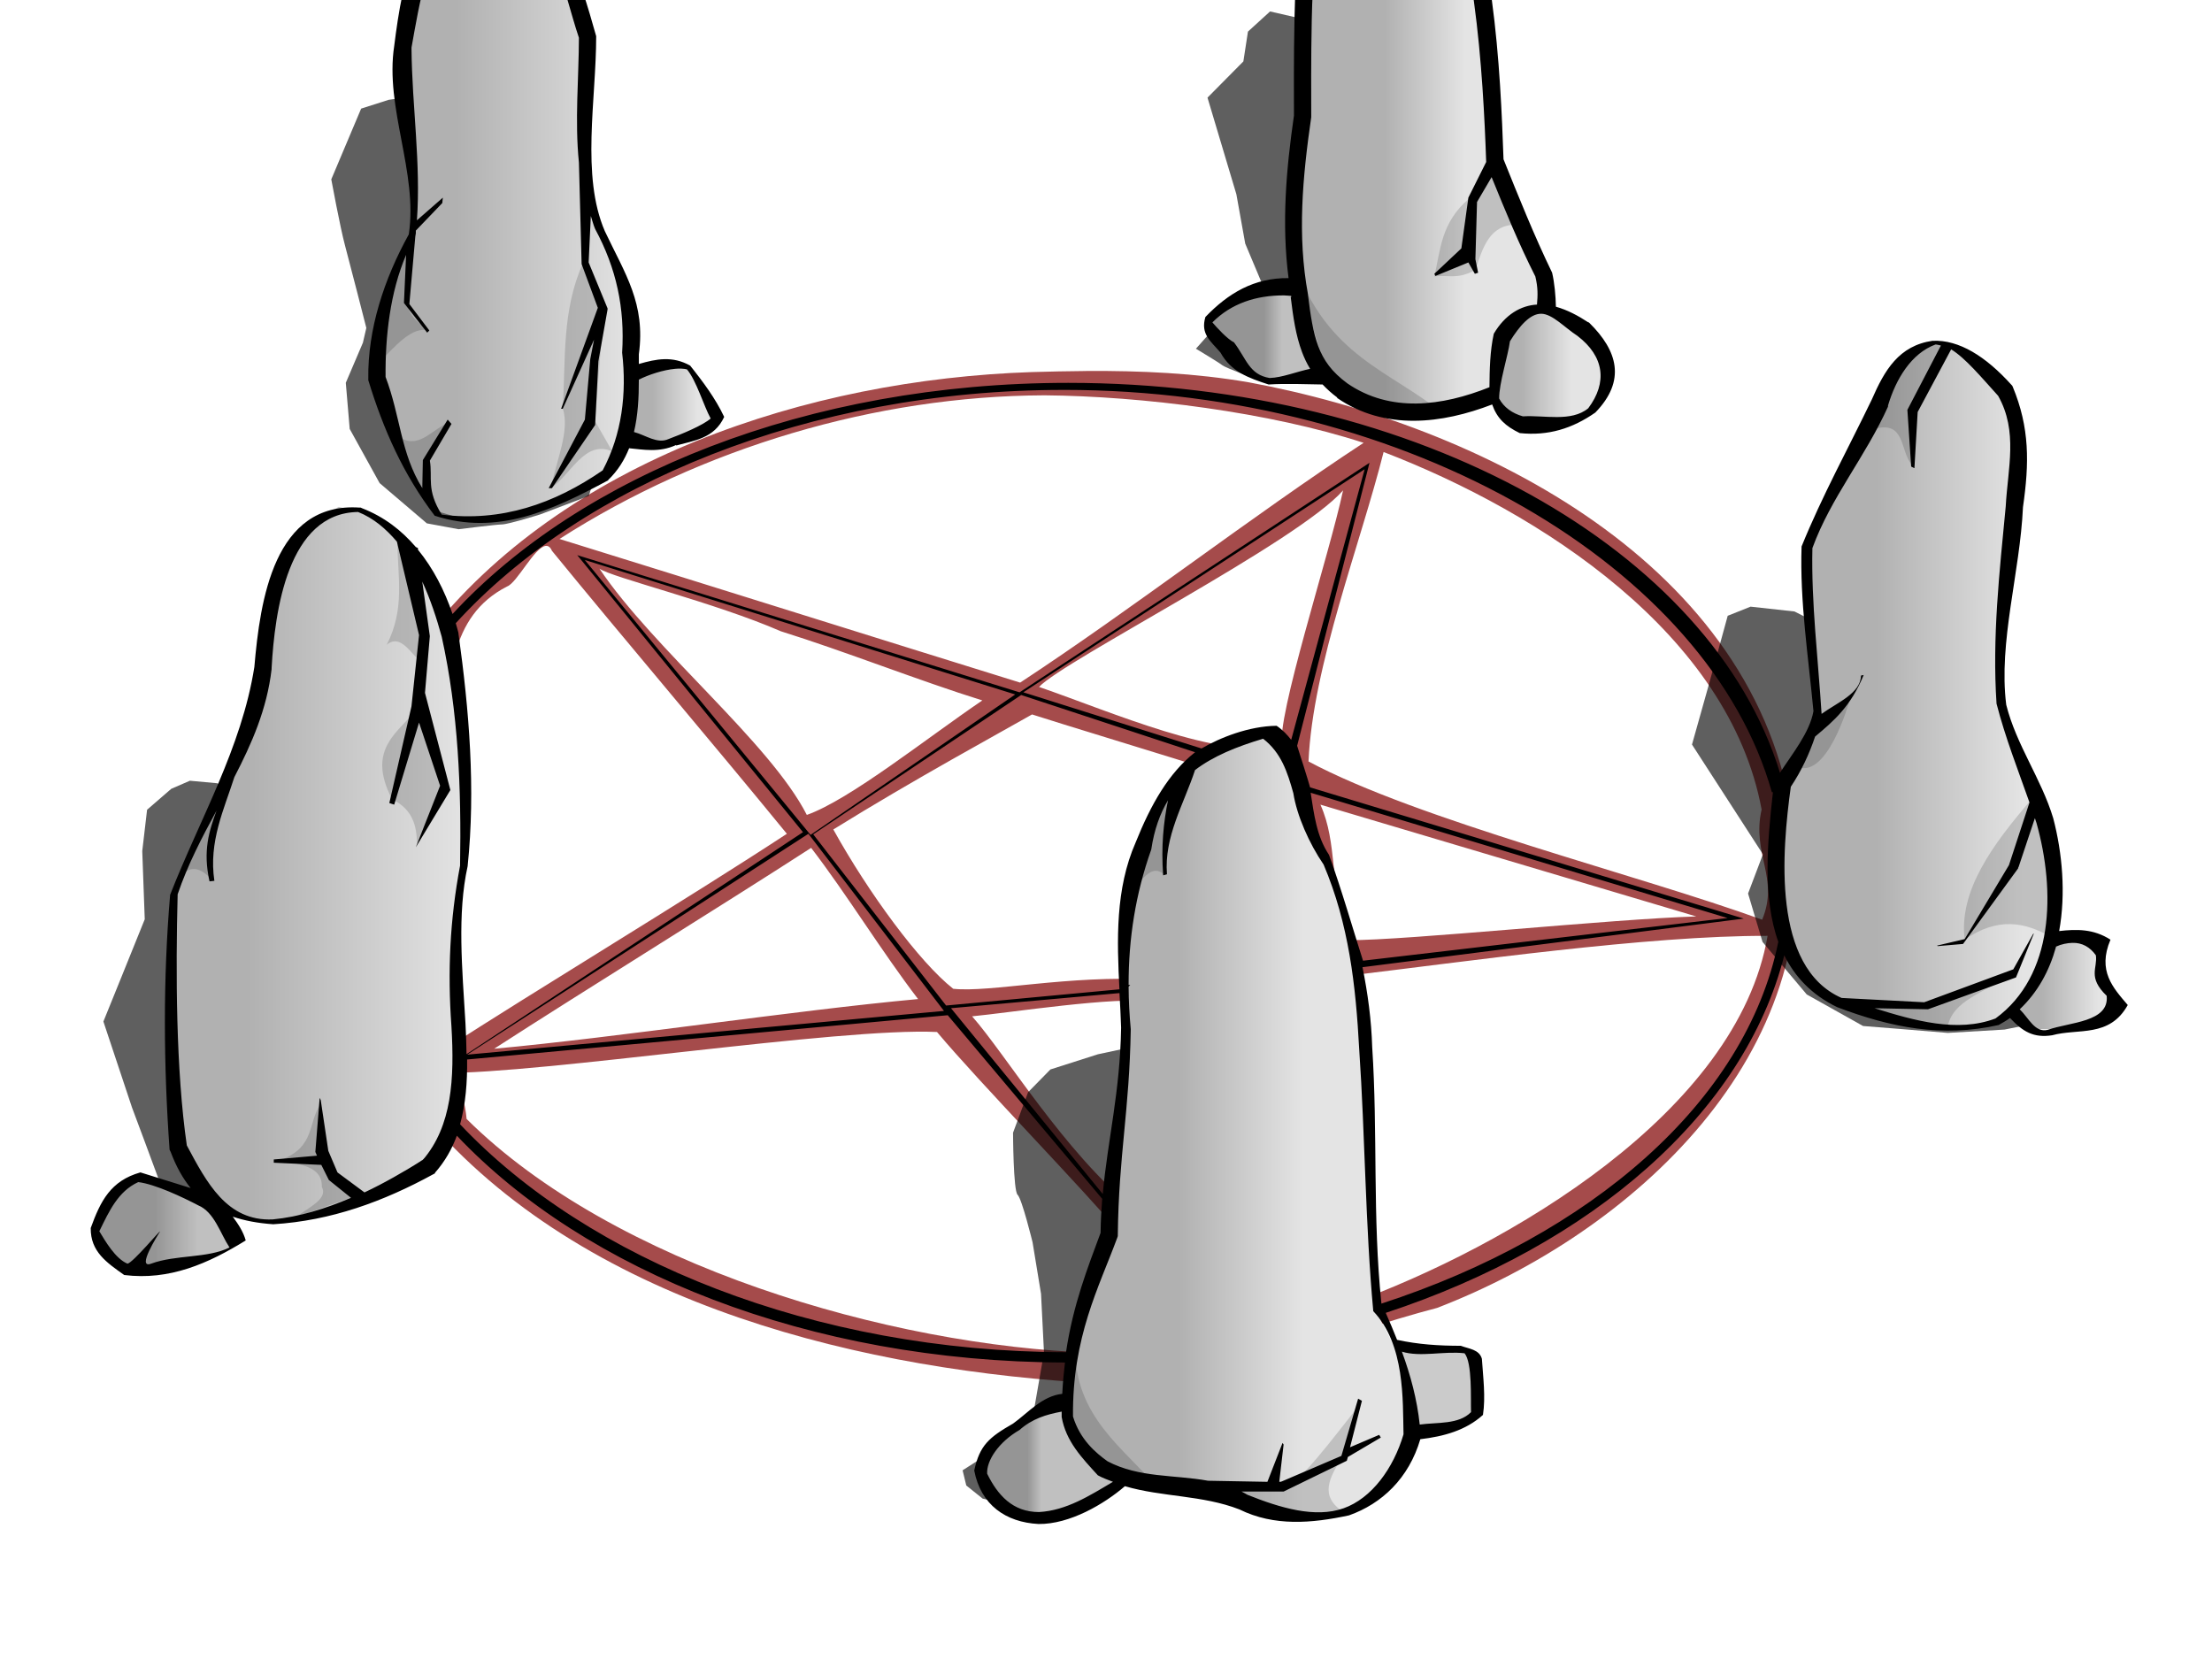 <?xml version="1.0" encoding="UTF-8" standalone="no"?>
<!-- http://www.clker.com/clipart-192047.html-->
<svg viewBox="-320 -240 640 480" xmlns="http://www.w3.org/2000/svg" xmlns:xlink="http://www.w3.org/1999/xlink">
 <defs>
  <filter id="filter2972">
   <feGaussianBlur id="feGaussianBlur2974" stdDeviation="1.386"/>
  </filter>
  <linearGradient id="linearGradient2338">
   <stop stop-color="#b1b1b1" offset="0" id="stop2340"/>
   <stop stop-color="#e4e4e4" offset="1" id="stop2342"/>
  </linearGradient>
  <linearGradient y2="0.885" x2="0.68" y1="0.885" x1="0.322" id="linearGradient3068" xlink:href="#linearGradient2338"/>
  <linearGradient y2="0.802" x2="0.407" y1="0.802" x1="0.308" id="linearGradient3072" xlink:href="#linearGradient2338"/>
  <linearGradient y2="1" x2="0.5" y1="1" x1="0.5" id="linearGradient3076" xlink:href="#linearGradient2338"/>
  <linearGradient y2="0.878" x2="1" y1="0.878" x1="0.255" id="linearGradient2342" xlink:href="#linearGradient2338"/>
  <linearGradient y2="0.802" x2="0.72" y1="0.802" x1="0.419" id="linearGradient2346" xlink:href="#linearGradient2338"/>
  <filter id="filter2946">
   <feGaussianBlur id="feGaussianBlur2948" stdDeviation="0.585"/>
  </filter>
  <filter id="filter2985">
   <feGaussianBlur id="feGaussianBlur2987" stdDeviation="0.64"/>
  </filter>
  <linearGradient y2="0.978" x2="1" y1="0.978" x1="0.305" id="linearGradient2991" xlink:href="#linearGradient2338"/>
  <linearGradient y2="0.741" x2="0.742" y1="0.741" x1="0.241" id="linearGradient2995" xlink:href="#linearGradient2338"/>
  <filter id="filter3055">
   <feGaussianBlur id="feGaussianBlur3057" stdDeviation="0.511"/>
  </filter>
  <linearGradient y2="0.879" x2="0.654" y1="0.879" x1="0.5" id="linearGradient3061" xlink:href="#linearGradient2338"/>
  <linearGradient y2="0.94" x2="0.669" y1="0.94" x1="0.356" id="linearGradient3065" xlink:href="#linearGradient2338"/>
  <linearGradient y2="0.93" x2="0.696" y1="0.93" x1="0.245" id="linearGradient3069" xlink:href="#linearGradient2338"/>
  <filter id="filter3102">
   <feGaussianBlur id="feGaussianBlur3104" stdDeviation="0.515"/>
  </filter>
  <linearGradient y2="0.91" x2="0.886" y1="0.91" x1="0.367" id="linearGradient3108" xlink:href="#linearGradient2338"/>
  <linearGradient y2="0.861" x2="0.797" y1="0.861" x1="0.261" id="linearGradient3112" xlink:href="#linearGradient2338"/>
  <filter id="filter3136">
   <feGaussianBlur id="feGaussianBlur3138" stdDeviation="0.572"/>
  </filter>
 </defs>
 <g transform="scale(5) translate(-68,-65)">
  <title>Layer 1</title>
  <g id="layer2">
   <path fill="#800000" fill-opacity="0.706" stroke-width="0.895" stroke-miterlimit="4" filter="url(#filter2972)" id="path2309" d="m66.844,38.469c-1.051,0.006 -2.105,0.033 -3.156,0.062c-12.93,0.435 -27.066,5.086 -35.031,15.312c-0.184,0.947 -0.338,1.877 -0.5,2.812l1.344,3c0.616,-3.281 0.401,-6.957 3.844,-8.719c0.567,-0.201 1.572,-2.247 2.219,-2.344c0.149,-0.022 0.273,0.049 0.375,0.281c4.125,5.052 9.469,11.323 13.594,16.375c-5.679,3.723 -14.365,8.952 -20,12.594c-0.042,-0.183 -0.081,-0.406 -0.125,-0.594l0.156,1.844c5.91,0.038 22.993,-2.641 28.656,-2.375c2.557,3.047 8.412,9.016 10.969,12.062c-0.108,0.449 -0.172,0.92 -0.25,1.375l0.969,-2.656c-0.106,-0.176 -0.192,-0.329 -0.312,-0.562c-4.026,-3.295 -7.377,-8.893 -9.344,-11.125c2.141,-0.203 8.402,-1.178 10.438,-0.844l0.031,-1.281c-4.904,-0.276 -9.414,0.76 -11.562,0.531c-1.949,-1.534 -4.89,-5.526 -6.938,-9.219c4.683,-2.907 9.736,-5.645 11.5,-6.656c1.053,0.35 8.913,2.745 10.375,3.219l0.469,-0.688l2.938,-0.344l3.625,8.125l0.562,4.844c7.191,-0.855 17.663,-2.367 24.594,-2.344c-1.756,10.233 -15.045,17.984 -24.219,21.312l0.625,1.562c1.184,-0.424 3.232,-1.022 4.469,-1.344c11.345,-4.367 22.641,-14.695 20.594,-28.062c-2.05,-14.965 -18.023,-23.007 -31.5,-25.5c-3.107,-0.536 -6.253,-0.674 -9.406,-0.656zm-37.281,40.625l0.188,1.844l-1.312,-0.75c0.172,0.621 0.356,1.25 0.562,1.875c9.342,10.564 25.138,14.27 38.688,15c0.362,0.052 0.71,0.095 1.062,0.125l-1.25,-2.188c-0.071,0.097 -0.138,0.191 -0.219,0.281c-11.821,-0.398 -27.762,-5.076 -36.281,-13.531c-0.167,-1.819 -0.821,-2.485 -1.438,-2.656zm34.844,-39.219c5.716,0.047 13.083,0.985 18.5,2.75c-6.51,4.271 -13.365,9.604 -19.875,13.875c-8.365,-2.594 -18.292,-5.719 -26.656,-8.312c8.225,-5.274 18.309,-8.273 28.031,-8.312zm19.656,3.281c9.081,3.49 19.997,10.546 21.875,20.688c-0.587,2.566 1.036,3.965 0.031,6.375c-7.134,-2.59 -19.91,-5.765 -26.25,-9.156c0.238,-5.538 3.029,-12.647 4.344,-17.906zm-2.344,2.219c-0.805,3.776 -3.893,13.175 -3.531,14.844c-3.672,0.723 -9.778,-1.988 -14.062,-3.469c1.428,-1.536 14.968,-8.381 17.594,-11.375zm-43.031,4.531c0.701,0.507 6.685,1.961 10.5,3.625c3.709,1.158 7.947,2.842 11.656,4c-3.232,2.192 -7.659,5.74 -10.156,6.625c-2.145,-4.2 -8.854,-9.577 -12,-14.25zm41.719,13.656c4.712,1.41 17.038,5.059 21.75,6.469c-5.001,0.153 -16.641,1.378 -20.125,1.375c-1.142,-3.3 -0.606,-5.578 -1.625,-7.844zm-29.469,2.5c2.062,2.688 4.125,6.062 6.188,8.75c-7.25,0.667 -17.281,2.208 -24.531,2.875c5.188,-3.354 13.156,-8.271 18.344,-11.625z"/>
   <path fill="#000000" fill-rule="evenodd" stroke-width="1px" filter="url(#filter2985)" fill-opacity="0.627" id="path2950" d="m69.101,77.672l-1.568,0.335l-2.75,0.878l-1.291,1.317l-0.871,2.344c0,0 0.012,3.36 0.263,3.591c0.251,0.231 0.866,2.747 0.866,2.747l0.491,2.986l0.171,3.4l-0.699,4.011l0.502,1.592l-0.587,-0.533l-2.399,0.765l-1.527,0.976l0.213,0.879l0.948,0.759l2.091,0.505l1.314,-0.122l2.382,-0.818l1.421,-0.701l-2.019,-0.582l-1.486,-0.831c0.4,0.143 1.718,0.621 2.377,1.004c0.764,0.444 2.867,0.311 2.867,0.311l3.909,-0.061l4.327,0.447l3.564,-0.235l1.984,-1.059l0.731,-2.174l-1.758,-2.206l-1.644,-1.231l-0.381,-1.207l-2.507,-6.622l-2.302,-4.135l-1.781,-1.973l-1.109,-0.963l-1.041,-1.36l-2.703,-2.037z"/>
   <path fill="url(#linearGradient3068)" fill-rule="evenodd" stroke-width="1px" id="path3066" d="m65.816,96.519l1.903,-6.919l0.865,-5.968l0.432,-5.276c0,0 0.173,-4.497 0,-4.93c-0.173,-0.432 0.865,-6.314 0.865,-6.314l1.557,-3.978l1.643,-2.162l2.941,-1.211l1.643,-0.432l1.989,3.892l0.605,2.508l0.778,1.816l1.124,3.632l0.951,7.524l0.432,11.849l0,2.162l1.211,2.335l1.038,4.065l-1.384,3.719l-2.249,1.643c-1.182,0.234 -2.364,0.568 -3.546,0l-4.065,-1.297l-3.805,-0.346c0,0 -2.076,0 -2.681,-0.865c-0.605,-0.865 -2.249,-2.249 -2.249,-2.249l0,-3.2z"/>
   <path fill="url(#linearGradient3072)" fill-rule="evenodd" stroke-width="1px" id="path3070" d="m65.407,98.39l-2.563,1.061l-1.768,1.503l-0.088,1.591l0.707,1.414l1.856,1.149l1.326,-0.088l2.563,-1.149l1.591,-1.061l-1.768,-1.237l-1.237,-1.679l-0.619,-1.503z"/>
   <path fill="url(#linearGradient3076)" fill-rule="evenodd" stroke-width="1px" id="path3074" d="m84.764,94.678l1.679,0.442l2.21,-0.088l0.795,0.53l-0.088,1.945l0.265,1.149l-0.795,0.619l-3.182,0.53l-0.088,-2.652l-0.795,-2.475z"/>
   <path fill="#000000" fill-opacity="0.627" fill-rule="evenodd" stroke-width="1px" filter="url(#filter2946)" id="path2348" d="m14.987,62.178l-1.077,0.468l-1.399,1.211l-0.279,2.391l0.144,3.947l-1.317,3.261l-1.076,2.656l1.656,4.976c0,0 1.438,3.847 1.51,4.062c0.071,0.214 2.243,1.324 2.243,1.324l-0.076,-0.227l0.988,0.783l1.684,0.312l2.245,0l2.355,-0.427l2.529,-0.76l3.908,-2.22l-1.073,-4.08l-1.503,-3.947l-0.005,-1.631l-0.996,-3.277l-1.996,-4.098l-1.59,-1.832l-2.649,-1.787l-2.659,-0.961l-1.565,-0.144zm-3.594,23.873l-1.19,0.415l-0.72,1.067l-0.048,0.712l1.731,1.116l1.253,0.062l1.851,-0.137l2.473,-0.643l1.027,-0.428l-1.244,-0.983l-1.217,-0.428l-3.918,-0.754z"/>
   <path fill="url(#linearGradient2342)" fill-rule="evenodd" stroke-width="1px" id="path2340" d="m15.998,85.927c0,0 -1.768,-1.945 -1.768,-2.298c0,-0.354 -0.177,-6.718 -0.177,-6.718l0,-8.22l1.945,-4.243l2.386,-5.215l1.149,-6.452l1.061,-3.889l1.768,-1.856l1.237,-0.707l1.503,0.354l2.298,1.768l2.033,3.094l0.972,3.094l0.619,6.806l-0.088,5.392l-0.53,2.652l0.177,6.541l-0.265,6.718l-4.596,3.359l-2.74,1.061l-2.475,0.53l-2.21,-0.177l-1.591,-0.619l-0.707,-1.326l0,0.354z"/>
   <path fill="url(#linearGradient2346)" fill-rule="evenodd" stroke-width="1px" id="path2344" d="m15.822,86.457l-3.624,-1.503l-1.326,0.619l-1.061,1.679l-0.265,1.149l1.326,1.945l1.237,0.177l1.856,-0.088l2.652,-0.884l1.149,-0.619l-0.884,-1.679l-1.061,-0.796z"/>
   <path fill="#000000" fill-rule="evenodd" stroke-width="1px" filter="url(#filter3055)" fill-opacity="0.627" d="m28.702,47.286l-2.735,-2.331l-1.731,-3.134l-0.226,-2.67l0.991,-2.322l0.197,-0.853c0,0 -0.958,-3.753 -1.236,-4.781c-0.278,-1.029 -0.792,-3.816 -0.792,-3.816l1.728,-4.094l1.591,-0.508l0.951,-0.135l1.914,0.763l3.609,2.744l1.235,4.295l0.571,3.576l1.142,1.867l2.127,2.4l1.002,3.509l-0.691,2.986l-0.275,0.915l-2.817,1.072c0,0 -1.845,0.573 -2.199,0.577c-0.354,0.005 -2.52,0.278 -2.52,0.278l-1.836,-0.339z" id="path2997"/>
   <path fill="url(#linearGradient2991)" fill-rule="evenodd" stroke-width="1px" id="path2989" d="m29.345,46.594l-2.298,-3.447l-1.149,-4.596l0.265,-3.889l1.414,-3.359l0.354,-1.237c0,0 -0.265,-5.48 -0.354,-6.983c-0.088,-1.503 -0.088,-5.568 -0.088,-5.568l2.475,-5.922l1.679,-0.707l0.972,-0.177l1.768,1.149l3.094,4.066l0.442,6.276l-0.088,5.215l0.795,2.74l1.679,3.536l0.354,5.127l-1.237,4.331l-0.442,1.326l-3.005,1.503c0,0 -1.945,0.795 -2.298,0.795c-0.354,0 -2.563,0.354 -2.563,0.354l-1.768,-0.53z"/>
   <path fill="url(#linearGradient2995)" fill-rule="evenodd" stroke-width="1px" id="path2993" d="m40.659,42.44l1.237,0.53l2.828,-0.884c0,0 0.972,-0.354 0.884,-0.795c-0.088,-0.442 -0.795,-1.768 -0.795,-1.768c0,0 -0.619,-1.326 -0.972,-1.326c-0.354,0 -2.475,0.177 -2.475,0.177l-0.884,0.619l0.177,3.447z"/>
   <path fill="#000000" fill-rule="evenodd" stroke-width="1px" fill-opacity="0.627" filter="url(#filter3102)" id="path3071" d="m77.492,17.664l-1.278,1.165l-0.265,1.725l-2.076,2.096l1.671,5.59l0.513,2.858l1.213,2.886c0,0 0.43,1.034 0.733,1.712l-0.15,-0.247l-3.933,0.924l-0.716,0.806c0,0 1.354,0.813 1.531,0.959c0.177,0.146 2.053,0.841 2.053,0.841l1.832,-0.135c0,0 1.4,-0.296 1.733,-0.326c0.005,0.003 0.025,-0.005 0.031,-0.002c0.06,0.037 0.112,0.089 0.163,0.107l2.12,0.677l2.899,0.223c0,0 2.341,-0.291 3.134,-0.349c0.794,-0.058 1.667,-0.599 1.667,-0.599l-0.36,-1.719l0.41,-1.141l2.102,-0.432l-0.717,-1.137l-2.404,-2.005l-1.874,-1.925l-2.95,-6.369l-3.293,-3.805l-2.085,-1.989l-1.705,-0.391z"/>
   <path fill="url(#linearGradient3061)" fill-rule="evenodd" stroke-width="1px" id="path3059" d="m80.5,38.625c-0.312,0 -1.875,0.312 -1.875,0.312l-1.875,0c0,0 -1.625,-1.312 -1.75,-1.562c-0.125,-0.25 -1.188,-1.688 -1.188,-1.688l1,-1.188l4.25,-1l0.375,2.312l1.062,2.812z"/>
   <path fill="url(#linearGradient3065)" fill-rule="evenodd" stroke-width="1px" id="path3063" d="m80.625,38.812c-0.562,-0.438 -1.375,-3.562 -1.438,-3.938c-0.062,-0.375 -0.188,-3.75 -0.188,-3.75l-0.188,-4.688l0.5,-4.562l0.312,-9l2.812,-3.062l0.875,-2.688l1.688,-1.688l1.562,0.812l1.375,3.375l1.938,6.375l0.688,10.375l1.188,3.25l1.688,3.438l0.312,1.875l-2.25,0.438l-0.812,1.75l-0.25,2.75c0,0 -1.062,0.75 -1.875,0.75c-0.812,0 -3.25,0.188 -3.25,0.188l-2.812,-0.688l-1.875,-1.312z"/>
   <path fill="url(#linearGradient3069)" fill-rule="evenodd" stroke-width="1px" id="path3067" d="m92.812,34.812l-1.875,1.188l-0.438,3.375l0.375,1.625c0,0 0.688,0.438 0.938,0.438c0.25,0 2.375,0.062 2.375,0.062l1.312,-0.312l1.375,-1.625l-0.188,-2.312l-1.5,-1.688l-2.375,-0.75z"/>
   <path fill="#000000" fill-rule="evenodd" stroke-width="1px" fill-opacity="0.627" filter="url(#filter3136)" d="m116.72,76.771c-0.932,-0.085 -4.912,-0.4 -4.912,-0.4l-3.257,-1.824l-2.56,-3.041l-0.837,-2.801l0.86,-2.27l-4.105,-6.351l0.965,-3.431l1.102,-4.02l1.323,-0.528l2.541,0.279l2.775,1.408l1.594,2.038l1.38,3.844l0.952,3.193l1.227,2.015l2.355,1.966l3.291,2.742l1.602,3.247l-0.16,1.397l-0.444,1.194l-0.813,0.825l-1.606,0.324l-3.272,0.193z" id="path3114"/>
   <path fill="url(#linearGradient3108)" fill-rule="evenodd" stroke-width="1px" id="path3106" d="m114.551,76.293c-0.884,-0.265 -4.685,-1.326 -4.685,-1.326l-2.298,-3.27l-0.972,-5.038l0.619,-4.419l2.033,-3.359l-0.795,-10.341l2.74,-5.127l3.182,-6.01l1.591,-0.619l2.386,0.795l2.033,2.563l0.53,3.359l-0.619,6.099l-0.707,5.038l0.177,3.27l1.326,3.359l1.856,4.685l-0.088,5.215l-0.884,2.121l-1.061,1.768l-1.237,1.149l-1.768,0.265l-3.359,-0.177z"/>
   <path fill="url(#linearGradient3112)" fill-rule="evenodd" stroke-width="1px" id="path3110" d="m122.771,71.166l1.856,0.088l0.884,0l0.177,2.652l0.972,1.679l-1.856,0.707l-1.591,0.265l-1.414,0l-1.237,-1.149l0.972,-0.972l1.237,-3.27z"/>
   <path fill="#000000" fill-rule="evenodd" stroke-width="1px" fill-opacity="0.157" d="m65.407,98.39l-2.563,1.061l-1.768,1.503l-0.088,1.591l0.707,1.414l1.856,1.149l1.326,-0.088l2.563,-1.149l1.591,-1.061l-1.768,-1.237l-1.237,-1.679l-0.619,-1.503z" id="path3140"/>
   <path fill="#000000" fill-rule="evenodd" stroke-width="1px" fill-opacity="0.157" d="m15.822,86.457l-3.624,-1.503l-1.326,0.619l-1.061,1.679l-0.265,1.149l1.326,1.945l1.237,0.177l1.856,-0.088l2.652,-0.884l1.149,-0.619l-0.884,-1.679l-1.061,-0.796z" id="path3142"/>
   <path fill="#000000" fill-rule="evenodd" stroke-width="1px" fill-opacity="0.157" d="m80.5,38.625c-0.312,0 -1.875,0.312 -1.875,0.312l-1.875,0c0,0 -1.625,-1.312 -1.75,-1.562c-0.125,-0.25 -1.188,-1.688 -1.188,-1.688l1,-1.188l4.25,-1l0.375,2.312l1.062,2.812z" id="path3144"/>
   <path fill="#000000" fill-rule="evenodd" stroke-width="1px" fill-opacity="0.157" id="path3146" d="m16.25,67.875c-0.524,-0.502 -1.062,-0.897 -1.75,-0.25l2,-4.125l0.25,0.188l-0.625,2.125l0.125,2.062z"/>
   <path fill="#000000" fill-rule="evenodd" stroke-width="1px" fill-opacity="0.157" id="path3148" d="m28.125,65.812l1.562,-3l-1.438,-4.938c-1.074,1.466 -3.128,2.356 -1.562,5.375c1.159,0.563 1.438,1.503 1.438,2.562z"/>
   <path fill="#000000" fill-rule="evenodd" stroke-width="1px" fill-opacity="0.157" id="path3150" d="m27,48.438c0.007,1.928 0.45,3.793 -0.625,5.875c0.817,-0.681 1.396,0.538 2.062,1.062c0.36,-2.146 0.07,-1.917 -0.312,-4.062l-1.125,-2.875z"/>
   <path fill="#000000" fill-rule="evenodd" stroke-width="1px" fill-opacity="0.157" id="path3152" d="m22.562,80.875l0.125,3.125l2.125,2.125l-3.688,1.312c0.687,-0.557 1.883,-1.04 1.5,-1.75c0.034,-1.229 -1.301,-1.283 -2.375,-1.562c2.022,-0.771 1.549,-2.165 2.312,-3.25z"/>
   <path fill="#000000" fill-rule="evenodd" stroke-width="1px" fill-opacity="0.157" id="path3154" d="m71.375,67.625l0.75,-5.438l-0.812,0.875l-2,5.562c0.678,-0.408 1.237,-1.774 2.062,-1z"/>
   <path fill="#000000" fill-rule="evenodd" stroke-width="1px" fill-opacity="0.157" id="path3156" d="m75.188,103.062l2.438,-0.188l1.562,-0.438c0.918,-0.689 3.924,-4.834 3.375,-3.938c-0.341,0.556 -0.938,2.875 -0.938,2.875c-0.652,1.095 -1.335,2.192 0.125,3.125l-4.125,0.188l-2.438,-1.625z"/>
   <path fill="#000000" fill-rule="evenodd" stroke-width="1px" fill-opacity="0.157" id="path3158" d="m66.25,94.125l-0.375,3.562l0.062,1.938l1.375,1.688l3.375,1.438c-2.127,-2.349 -4.844,-4.218 -4.438,-8.625z"/>
   <path fill="#000000" fill-rule="evenodd" stroke-width="1px" fill-opacity="0.157" id="path3160" d="m120,73.5l-4.438,1.812l-3.625,0l1.875,0.875l2.875,0.312c0.267,-1.67 2.208,-2 3.312,-3z"/>
   <path fill="#000000" fill-rule="evenodd" stroke-width="1px" fill-opacity="0.157" id="path3164" d="m122,63.875l0.875,3.75l-0.25,3.562c-1.445,-0.806 -2.996,-1.156 -4.938,0.188c-0.347,-2.811 1.589,-5.479 3.875,-8.125l0.438,0.625z"/>
   <path fill="#000000" fill-rule="evenodd" stroke-width="1px" fill-opacity="0.157" id="path3166" d="m107.875,61.312l1.125,-2.188l2,-1.5c0,0 -1.312,4.688 -3.125,3.688z"/>
   <path fill="#000000" fill-rule="evenodd" stroke-width="1px" fill-opacity="0.157" id="path3170" d="m116.438,37.438l-1.625,3l-0.188,3.438c-0.721,-0.769 -0.3,-2.795 -2.5,-1.938l1.875,-3.75l1.25,-1l0.938,-0.312l0.25,0.562z"/>
   <path fill="#000000" fill-rule="evenodd" stroke-width="1px" fill-opacity="0.157" id="path3172" d="m91.75,30c-1.561,-0.004 -1.949,1.332 -2.375,2.625c-1.098,0.584 -1.586,0.255 -2.375,0.375c0.359,-1.538 0.38,-3.119 2,-4.5l1.562,-2l1.188,3.5z"/>
   <path fill="#000000" fill-rule="evenodd" stroke-width="1px" fill-opacity="0.157" id="path3174" d="m82.625,15.062c-0.565,-1.411 -1.283,-2.471 -3,-1.25l2.812,-4l1.312,2.188l1.75,0.812c-1.442,0.115 -1.184,2.764 -2.875,2.25z"/>
   <path fill="#000000" fill-rule="evenodd" stroke-width="1px" fill-opacity="0.157" id="path3176" d="m78.875,32.188c0,0.25 1.75,5.875 1.75,5.875l2.312,2.438l4.562,0.438c-3.019,-2.506 -6.659,-3.235 -8.625,-8.75z"/>
   <path fill="#000000" fill-rule="evenodd" stroke-width="1px" fill-opacity="0.157" id="path3178" d="m37.75,32.188c-1.265,2.812 -1.002,5.625 -1.188,8.438c0.435,1.276 -0.378,3.051 -0.688,4.625c1.168,-0.772 1.949,-2.835 3.562,-2.125l-1,-1.75l0.5,-6.438l-1.188,-2.75z"/>
   <path fill="#000000" fill-rule="evenodd" stroke-width="1px" fill-opacity="0.157" id="path3180" d="m28.812,45.688l-1.125,-1.5l-0.438,-1.812c1.063,0.567 1.837,-0.603 2.75,-0.938l-1.312,2.25l0.125,2z"/>
   <path fill="#000000" fill-rule="evenodd" stroke-width="1px" fill-opacity="0.157" id="path3182" d="m28.812,36.125c0,0 -1.25,-0.75 -1.25,-1.625c0,-0.875 0.25,-3.375 0.25,-3.375l-1.5,2.875l-0.562,4.188c1.132,-1.192 2.092,-2.324 3.062,-2.062z"/>
   <path fill="#000000" fill-rule="evenodd" stroke-width="1px" fill-opacity="0.157" id="path3184" d="m30.625,13.438l0.688,-2.125l-1.938,1.375l-1.875,4.562c1.033,-1.33 1.944,-3.517 3.125,-3.812z"/>
  </g>
  <g id="layer1">
   <path fill="#000000" stroke-width="0.895" stroke-miterlimit="4" id="path2310" d="m84.75,5.219c-1.245,0.121 -2.241,1.327 -2.562,3.188l0,0.031c-0.126,0.815 -0.514,1.314 -1.031,1.875c-0.517,0.561 -1.165,1.132 -1.719,1.969l-0.031,0.062l-0.031,0.094c-0.331,1.132 -0.419,3.353 -0.469,5.656c-0.049,2.278 -0.032,4.521 -0.031,5.531c0,0.011 0,0.051 0,0.062c-0.447,3.097 -0.722,6.242 -0.312,9.406c-1.994,-0.027 -3.499,0.881 -4.812,2.25c-0.297,0.997 0.309,1.396 0.875,2.062c0.61,1.104 1.613,1.464 2.781,1.844c1.04,-0.064 2.084,-0.014 3.125,0c0.246,0.258 0.519,0.51 0.844,0.75l0,0.031c2.775,1.903 6.074,1.488 8.969,0.375c0.286,0.814 0.772,1.255 1.594,1.656c1.647,0.174 3.049,-0.264 4.375,-1.188c1.794,-1.847 1.289,-3.58 -0.344,-5.188l-0.031,-0.031l-0.031,0c-0.579,-0.382 -1.21,-0.719 -1.875,-0.906c-0.011,-0.607 -0.082,-1.396 -0.219,-1.969c-1.033,-2.133 -1.925,-4.356 -2.812,-6.562c-0.177,-5.023 -0.55,-13.54 -3.25,-18.219c-0.011,-0.037 -0.019,-0.058 -0.031,-0.094l-0.031,0c-0.287,-0.872 -0.661,-1.575 -1.156,-2.031c-0.519,-0.478 -1.159,-0.717 -1.781,-0.656zm0.094,1c0.317,-0.031 0.649,0.083 1,0.406c0.351,0.323 0.719,0.848 0.969,1.656l0,0.062l0.031,0.062c2.496,4.244 2.981,12.949 3.156,17.969l-1.031,2.062l-0.406,2.938l-1.562,1.469l0.062,0.125l1.906,-0.781l0.375,0.656l0.188,-0.062l-0.156,-0.781l0.094,-3.312l0.844,-1.438c0.781,1.923 1.578,3.871 2.531,5.75c0.156,0.656 0.141,1.082 0.094,1.625c-0.927,0.051 -1.842,0.57 -2.5,1.688c-0.22,1.013 -0.241,2.058 -0.25,3.094c-2.762,1.105 -5.739,1.481 -8.219,-0.219c-0.921,-0.681 -1.381,-1.34 -1.688,-2.156c-0.307,-0.816 -0.449,-1.793 -0.594,-2.969l0,-0.031c-0.627,-3.397 -0.313,-6.798 0.188,-10.25l0,-0.031l0,-0.062c0,-1.007 -0.018,-3.28 0.031,-5.562c0.048,-2.257 0.209,-4.523 0.438,-5.344c0.456,-0.664 1.013,-1.184 1.562,-1.781c0.176,-0.191 0.339,-0.403 0.5,-0.625l1.031,1.562l-0.062,1.875l-0.844,1.375l0,0.031l1.125,-1.094l0.25,-1.562l1.719,0.375l0.031,-0.062l-1.656,-0.875l0.031,-0.125l-1.125,-2.375c0.122,-0.286 0.228,-0.593 0.281,-0.938c0.276,-1.598 1.022,-2.282 1.656,-2.344zm-52.094,4.312c-4.551,-0.049 -5.462,5.334 -5.938,9.125c-0.551,3.587 1.382,7.321 0.844,10.906c-1.43,2.581 -2.383,5.486 -2.344,8.344l0,0.094c0.87,2.853 2.035,5.473 3.844,7.844c3.624,1.17 6.82,-0.321 10,-2.031l0.031,0l0,-0.031c0.578,-0.557 0.95,-1.175 1.219,-1.844c0.786,0.072 1.734,0.269 2.719,-0.188l0,0.031c1.056,-0.294 2.203,-0.407 2.781,-1.656c-0.513,-1.086 -1.227,-2.033 -1.969,-2.969c-1.023,-0.569 -1.941,-0.392 -2.969,-0.094c-0.003,-0.167 0.002,-0.334 0,-0.5c-0,-0.009 0,-0.023 0,-0.031c0.002,-0.011 -0.002,-0.02 0,-0.031c0.397,-2.94 -0.79,-4.637 -1.969,-7.125c-1.386,-3.217 -0.5,-7.582 -0.5,-11.281c-0.992,-3.496 -2.073,-7.341 -5.75,-8.562zm-0.125,0.562c3.289,0.839 3.922,5.282 4.875,8.094c-0.006,2.321 -0.247,4.794 0,7.219l0.156,5.875l0.938,2.531l-2.125,5.844l0.094,0l1.812,-4l-0.219,1.125l-0.312,3.5l-2.094,3.969l0.188,0l2.5,-3.656l0.188,-3.688l0.531,-3l0,-0.031l0,-0.031l-1.094,-2.656l0.125,-2.688c0.086,0.249 0.144,0.505 0.25,0.75c1.235,2.282 1.724,4.587 1.562,7.156c0.276,2.367 -0.016,4.731 -1.125,6.812c-2.821,1.946 -5.868,2.991 -9.312,2.562c-0.905,-1.447 -0.523,-2.122 -0.688,-3.125l1.25,-2.125l-0.219,-0.25l-1.438,2.344l-0.031,1.625c-1.267,-2.053 -1.255,-4.142 -2.125,-6.438c-0.024,-2.367 0.268,-4.914 1.188,-7.062l-0.125,2.781l1.344,1.719l0.125,-0.125l-1.156,-1.531l0.344,-3.906c0.008,-0.063 0.024,-0.125 0.031,-0.188l0,-0.156l1.531,-1.594l0.031,-0.312l-1.5,1.312c0.237,-3.278 -0.283,-6.609 -0.312,-9.906l0,-0.062l0,-0.031c0.442,-2.425 1.001,-6.366 3.094,-7.969l-0.344,1.625l0.25,0.156l0.75,-2.156c0.326,-0.154 0.671,-0.269 1.062,-0.312zm45.656,23c0.145,0.001 0.291,0.023 0.438,0.031c0.004,0.021 -0.004,0.042 0,0.062l-0.031,0c0.145,1.176 0.292,2.217 0.656,3.188c0.125,0.333 0.277,0.658 0.469,0.969c-0.779,0.161 -1.599,0.504 -2.344,0.531c-1.177,-0.194 -1.333,-1.095 -2.062,-2.062c-0.375,-0.181 -0.99,-0.849 -1.25,-1.156c1.094,-1.101 2.536,-1.568 4.125,-1.562zm14.906,1.062c0.648,0.011 1.355,0.803 2.094,1.281c1.549,1.184 1.748,2.694 0.625,4.188c-0.979,0.814 -2.559,0.387 -3.781,0.469c-0.623,-0.175 -1.105,-0.524 -1.375,-1.031c-0.011,-0.859 0.511,-2.465 0.625,-3.312c0.554,-0.892 1.168,-1.605 1.812,-1.594zm22.656,1.562c-1.968,0.283 -2.791,1.709 -3.531,3.406c-1.363,2.83 -2.879,5.581 -4.062,8.5c-0.106,3.184 0.39,6.361 0.688,9.531c-0.218,1.231 -1.221,2.458 -1.938,3.562c-3.952,-12.884 -20.926,-22.562 -41.188,-22.562c-15.051,0 -28.213,5.344 -35.625,13.375c-0.466,-1.369 -1.12,-2.642 -2,-3.719l0,-0.094l-0.125,-0.062c-0.82,-0.958 -1.833,-1.752 -3.125,-2.25l-0.062,-0.031l-0.062,0c-4.957,-0.34 -5.763,5.366 -6.094,9.219c-0.736,4.679 -3.168,8.823 -4.875,13.188c-0.415,4.915 -0.382,9.835 -0.031,14.75l0.031,0.062l0.031,0.062c0.32,0.856 0.705,1.534 1.156,2.094l-2.906,-0.906c-1.723,0.487 -2.309,1.655 -2.875,3.219c-0.017,1.369 0.924,1.999 1.938,2.719c2.617,0.327 4.858,-0.66 7.031,-2c-0.138,-0.503 -0.437,-0.952 -0.75,-1.375c0.694,0.232 1.454,0.377 2.344,0.438c3.339,-0.204 6.38,-1.315 9.281,-2.906l0.062,-0.031l0.031,-0.062c0.566,-0.643 0.969,-1.362 1.25,-2.125c7.429,7.847 20.395,13.081 35.188,13.125c-0.07,0.576 -0.124,1.179 -0.156,1.812c-1.166,0.121 -2.001,1.119 -2.844,1.719c-1.396,0.801 -1.935,1.259 -2.25,2.719c0.38,1.992 1.828,2.994 3.719,3.094c1.811,0.021 3.811,-1.161 5,-2.188c2.151,0.634 4.482,0.51 6.625,1.344c2.019,0.995 4.191,0.806 6.344,0.344c1.896,-0.672 3.459,-2.14 4.125,-4.406c1.36,-0.163 2.629,-0.507 3.625,-1.406c0.161,-1.044 0.008,-2.184 -0.062,-3.25c-0.155,-0.545 -0.754,-0.573 -1.219,-0.75c-1.278,-0.002 -2.451,-0.076 -3.688,-0.344c-0.208,-0.523 -0.427,-1.049 -0.656,-1.562c11.95,-3.934 20.747,-11.566 23.062,-20.688c0.614,1.242 1.585,2.286 3.062,3c3.117,1.182 6.076,1.768 9.344,1.031c0.227,-0.133 0.453,-0.254 0.656,-0.406c0.741,0.794 1.369,1.166 2.438,1c1.509,-0.415 3.314,0.157 4.375,-1.75c-0.852,-1.001 -1.768,-1.97 -1,-3.781c-0.982,-0.634 -1.968,-0.614 -2.969,-0.5c0.395,-2.165 0.181,-4.53 -0.344,-6.531c-0.687,-2.28 -2.136,-4.234 -2.719,-6.562c-0.458,-3.632 0.796,-7.638 0.969,-11.438c0.366,-2.547 0.395,-4.585 -0.594,-6.969l-0.031,-0.062l-0.031,-0.031c-1.488,-1.658 -3.047,-2.632 -4.562,-2.562zm0.156,0.219c0.099,-0.005 0.21,0.039 0.312,0.062l-1.938,3.719l0.219,3.281l0.188,0.094l0.188,-3.25l1.938,-3.625c0.82,0.5 1.726,1.591 2.719,2.688c1.161,2.057 0.559,4.18 0.438,6.406c-0.364,3.813 -0.787,7.576 -0.531,11.406c0.501,1.948 1.237,3.822 1.906,5.719l-1.188,3.625l-2.562,4.281l-1.594,0.375l0.031,0.031l1.469,-0.125l3.188,-4.375l0,-0.031l0.031,-0.062l0.938,-2.812c0.031,0.094 0.063,0.188 0.094,0.281c1.105,3.947 1.02,8.832 -2.375,11.312c-2.209,0.834 -4.696,0.123 -7,-0.594l3.094,0.062l5.094,-1.844l1.031,-2.531l-0.031,0l-1.156,2.062l-5.156,1.906l-4.781,-0.25c-4.052,-1.789 -3.448,-8.498 -2.938,-12.219c0.617,-0.925 1.067,-1.894 1.406,-2.906c1.089,-0.909 2.057,-1.739 2.812,-3.562l-0.156,0.031c-0.022,1.033 -1.354,1.548 -2.281,2.219c-0.196,-3.135 -0.605,-6.456 -0.531,-9.594c1.063,-2.92 3.072,-5.287 4.375,-8.188l0,-0.031l0,-0.031c0.458,-1.542 1.358,-3.027 2.75,-3.531zm-72.938,1.406c0.263,-0.024 0.498,-0.015 0.688,0.031c0.542,0.631 0.984,2.139 1.375,2.844c-0.43,0.386 -1.665,0.901 -2.438,1.188c-0.658,0.3 -1.31,-0.223 -2,-0.406c0.229,-0.967 0.285,-1.997 0.281,-3.031c0.566,-0.287 1.405,-0.562 2.094,-0.625zm22.5,1.219c19.998,0 37.33,10.333 40.969,23.281l0.062,0c-0.323,2.914 -0.607,6.107 0.312,8.656c-1.883,9.252 -10.849,16.994 -22.969,20.938c-0.004,-0.009 0.004,-0.023 0,-0.031c-0.515,-4.926 -0.206,-9.874 -0.531,-14.812c-0.047,-1.57 -0.254,-3.109 -0.562,-4.625l22.062,-2.812l-25.094,-7.594c-0.053,-0.224 -0.675,-2.188 -0.75,-2.406l4.188,-16.375l-20.25,13.281l-25.594,-7.938l13.062,16.031l-19.469,12.844c-0.014,-0.594 -0.027,-1.183 -0.062,-1.781c-0.188,-3.15 -0.486,-6.328 0.125,-9.094c0.465,-4.491 0.089,-9.008 -0.531,-13.469l0,-0.031c-0.051,-0.188 -0.099,-0.376 -0.156,-0.562c7.314,-8.032 20.433,-13.5 35.188,-13.5zm17.406,4.594l-4.25,15.656c-0.233,-0.296 -0.492,-0.575 -0.844,-0.812c-1.598,0.017 -3.273,0.683 -4.344,1.312l-10.312,-3.25l19.75,-12.906zm-58.25,2.469c0.898,0.357 1.625,0.985 2.25,1.719l1.281,5.406l-0.438,4.125l-1.281,5.594l0.281,0.094l1.438,-4.75l1.219,3.656l-1.406,3.562l2,-3.312l-1.469,-5.625l0.281,-3.281l-0.438,-3.156c0.473,1.025 0.833,2.121 1.125,3.188c0.964,4.356 1.141,8.807 1.062,13.25c-0.591,3.134 -0.728,6.132 -0.5,9.281c0.183,3.059 0.03,5.787 -1.656,7.75c-1.087,0.672 -2.214,1.329 -3.375,1.875l-1.562,-1.156l-0.531,-1.25l-0.438,-2.938l-0.062,-0.125l-0.25,3.125l0.094,0.219l-2.5,0.219l0,0.188l2.75,0.125l0.438,0.875l1.281,1.031c-1.474,0.629 -2.983,1.101 -4.531,1.25c-2.656,0.118 -3.825,-2.145 -4.969,-4.281c-0.632,-4.338 -0.648,-10.049 -0.531,-14.531c0.578,-1.707 1.403,-3.287 2.25,-4.844c-0.43,1.186 -0.801,2.313 -0.406,4.094l0.281,-0.031c-0.34,-2.267 0.556,-4.122 1.156,-6c1.002,-1.934 1.885,-3.921 2.156,-6.25l0,-0.031l0,-0.031c0.183,-3.291 0.938,-8.978 5,-9.031zm13.125,2.781l24.906,7.781l-11.844,8.125l-13.062,-15.906zm25.25,7.812l10.062,3.312c-1.527,1.202 -2.563,3.033 -3.438,5.219c-1.183,2.696 -1.084,5.657 -0.938,8.5l-10.031,0.938l-7.688,-9.906l12.031,-8.062zm14,2.531c1.05,0.813 1.409,1.936 1.75,3.156c0.197,1.274 0.913,2.905 1.75,4.125c1.458,3.431 1.862,6.972 2.062,10.719c0.338,4.963 0.354,10.167 0.812,15.125c1.841,1.93 1.703,5.149 1.75,7.125c-0.583,1.973 -1.844,3.706 -3.469,4.281c-1.646,0.583 -3.675,-0.025 -5.562,-0.781c-0.116,-0.07 -0.226,-0.127 -0.344,-0.188l2.438,0l3.656,-1.781l0.062,-0.219l1.906,-1.125l-0.094,-0.156l-1.688,0.719l0.688,-2.688l-0.219,-0.125l-0.969,3.312l-3.5,1.5l-0.094,0l0.25,-2.156l-0.062,-0.094l-0.875,2.25l-3.438,-0.062c-1.939,-0.355 -3.986,-0.16 -5.812,-1.125c-0.672,-0.48 -1.594,-1.251 -2,-2.594c-0.044,-4.616 1.505,-7.476 2.562,-10.344l0.031,-0.094l0,-0.062c0.055,-4.666 0.671,-7.139 0.75,-11.906c-0.077,-0.836 -0.121,-1.651 -0.125,-2.469l0.094,-0.094l-0.094,0c-0.005,-2.67 0.397,-5.266 1.312,-7.844c0.168,-1.138 0.504,-2.069 0.969,-2.844c-0.263,1.28 -0.405,2.677 -0.281,4.344l0.219,-0.062c-0.173,-2.18 0.974,-4.051 1.625,-6.031c1.055,-0.804 2.393,-1.351 3.938,-1.812zm2.75,3.125l24.125,7.25l-21.094,2.469c-0.518,-1.608 -1.268,-4.214 -1.969,-6.125c-0.721,-1.084 -0.864,-2.342 -1.062,-3.594zm-29.062,2.375l7.844,10.25l-27.594,2.531l19.75,-12.781zm73.125,6.312c0.584,-0.021 1.041,0.25 1.375,0.719c0.106,0.756 -0.494,1.265 0.625,2.344c0.16,1.53 -2.127,1.517 -3.406,1.969c-0.752,0.184 -1.087,-0.666 -1.625,-1.188c1.036,-0.977 1.713,-2.22 2.094,-3.594c0.003,-0.01 -0.003,-0.022 0,-0.031c0.329,-0.151 0.661,-0.209 0.938,-0.219zm-55.125,2.906c0.035,0.663 0.074,1.332 0.094,2c-0.062,3.748 -0.762,6.393 -1.062,9.625l-8.781,-10.75l9.75,-0.875zm-9.938,1.281l8.938,10.625c-0.048,0.622 -0.084,1.265 -0.094,1.969c-0.741,2.006 -1.588,4.139 -2,6.906c-14.575,-0.03 -27.659,-5.331 -35.062,-13.188c0.323,-1.173 0.421,-2.449 0.406,-3.75l27.812,-2.562zm-46.844,9.656c0.982,0.117 2.605,0.891 3.469,1.344c0.936,0.391 1.27,1.61 1.812,2.438c-1.24,0.636 -3.114,0.41 -4.531,0.938c-0.887,0.33 0.403,-1.68 0.5,-1.844c0.15,-0.254 -1.59,1.837 -1.875,1.844c-0.705,-0.299 -1.282,-1.309 -1.625,-1.875c0.575,-1.182 1.09,-2.309 2.25,-2.844zm73.125,9.812c1.075,0.333 2.422,-0.046 3.625,0.094c0.455,0.541 0.349,2.641 0.375,3.406c-0.714,0.726 -1.95,0.579 -2.969,0.719c-0.153,-1.444 -0.528,-2.854 -1.031,-4.219zm-19.688,3.469c-0,0.106 -0.001,0.204 0,0.312c0.247,1.41 1.168,2.36 2.094,3.375c0.285,0.158 0.58,0.26 0.875,0.375c-1.363,0.809 -2.7,1.662 -4.281,1.75c-1.515,0.005 -2.397,-0.983 -3,-2.219c-0.043,-0.742 0.644,-1.819 1.875,-2.531c0.733,-0.651 1.538,-0.893 2.438,-1.062z"/>
  </g>
 </g>
</svg>